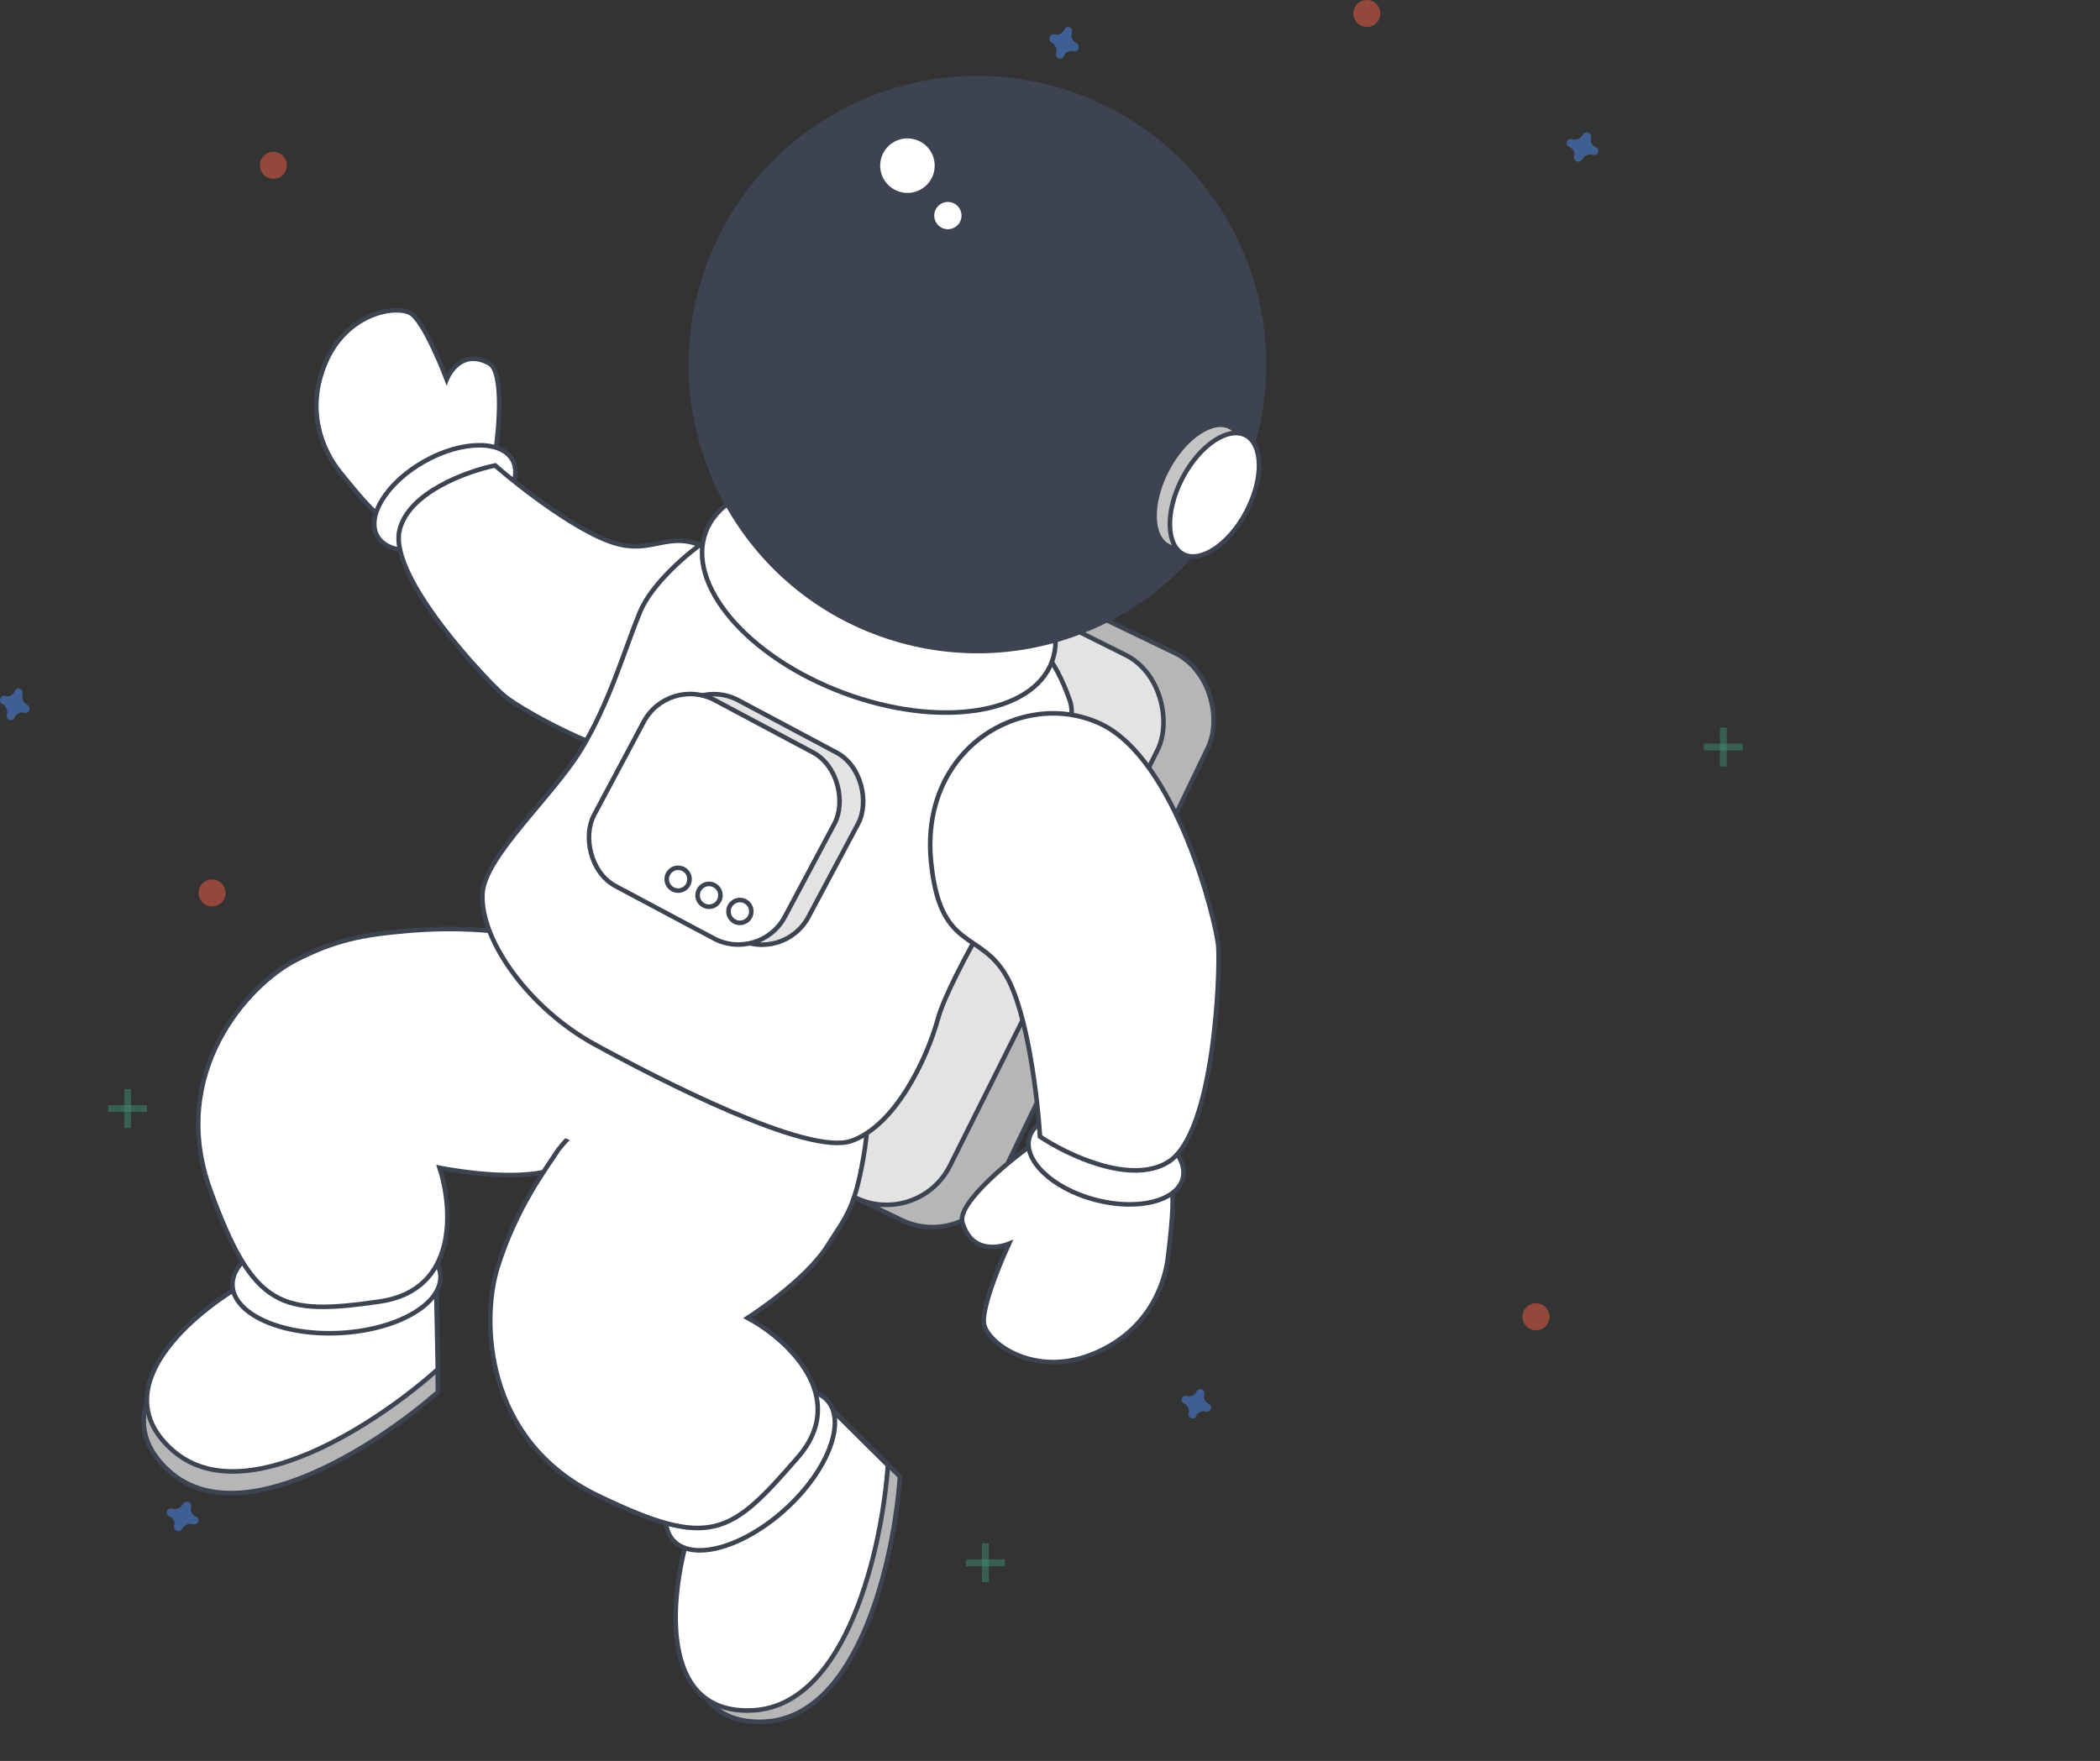 <svg
  id="wrapper"
  width="459"
  height="385"
  viewBox="0 0 459 385"
  fill="none"
  xmlns="http://www.w3.org/2000/svg"
  xmlns:xlink="http://www.w3.org/1999/xlink"
>
<rect x="0" y="0" width="459" height="385" fill="#333333" stroke="none"/>
<defs>
  <style>

    #wrapper {
      position: absolute;
      animation: astro-up-down 5s linear infinite;
    }

    #astro #front-arm,
    #astro #back-arm {
      animation: astro-arm 20s linear infinite;
      transform-origin: center;
    }

    #astro #front-leg,
    #astro #back-leg {
      animation: astro-leg 20s linear infinite;
      transform-origin: center;
    }

    #stars {
      animation: rotate 50s linear infinite;
    } 

    @keyframes astro-up-down {
      0% {
        top: 0%;
      }
      50% {
        top: 3%;
      }
      100% {
        top: 0%;
      }
    }

    @keyframes astro-arm {
      0% {
        transform: rotate(0deg);
      }

      50% {
        transform: rotate(-15deg);
      }

      100% {
        transform: rotate(0deg);
      }
    }

    @keyframes astro-leg {
      0% {
        transform: rotate(0deg);
      }

      50% {
        transform: rotate(5deg);
      }

      100% {
        transform: rotate(0deg);
      }
    }

    @keyframes rotate {
      0% {
        transform: rotate(0deg);
        background-size: 100%;
      }

      50% {
        transform: rotate(-10deg);
        background-size: 110%;
      }

      100% {
        transform: rotate(0deg);
        background-size: 100%;
      }
    }
  </style>
</defs>
  <g id="astro">
    <rect
      x="185.989"
      y="108.667"
      width="94.084"
      height="137.623"
      rx="15.5"
      transform="rotate(25.714 185.989 108.667)"
      fill="#B6B6B6"
      stroke="#3D4351"
    />
    <rect
      x="173.374"
      y="106.939"
      width="96.72"
      height="132.521"
      rx="15.5"
      transform="rotate(26.527 173.374 106.939)"
      fill="#E3E3E3"
      stroke="#3D4351"
    />

    <g id="back-leg">
      <path
        d="M37.032 321.686C21.525 307.855 41.746 291.229 53.795 284.644L95.502 282.345L95.707 304.358C82.61 315.897 52.539 335.516 37.032 321.686Z"
        fill="#B6B6B6"
        stroke="#3D4351"
      />
      <path
        d="M37.785 317.135C22.285 303.605 42.13 286.93 53.991 280.283L95.259 277.566L95.695 299.359C82.85 310.922 53.284 330.664 37.785 317.135Z"
        fill="white"
        stroke="#3D4351"
      />
      <path
        d="M96.276 278.951C96.417 281.96 94.164 284.924 90.118 287.247C86.097 289.555 80.433 291.147 74.081 291.445C67.729 291.743 61.941 290.689 57.722 288.767C53.476 286.832 50.956 284.093 50.814 281.083C50.673 278.074 52.926 275.11 56.972 272.787C60.993 270.479 66.657 268.887 73.009 268.589C79.361 268.291 85.149 269.345 89.368 271.268C93.614 273.202 96.135 275.941 96.276 278.951Z"
        fill="white"
        stroke="#3D4351"
      />
      <path
        d="M82.955 284.562C100.257 282.072 98.917 264.029 96.085 255.318C96.085 255.318 110.483 258.275 119.299 256.138C126.597 254.368 129.034 254.514 138.29 247.76C147.546 241.006 153.38 234.378 142.876 220.281C132.372 206.184 110.992 201.623 89.06 203.514C79.233 204.361 73.255 205.5 64.627 209.918C54.295 215.208 36.59 234.496 45.978 260.249C55.366 286.002 61.328 287.675 82.955 284.562Z"
        fill="white"
        stroke="#3D4351"
      />
    </g>

    <g id="front-leg">
      <path
        d="M167.169 376.41C146.418 377.48 149.104 351.44 153.041 338.285L181.078 307.323L196.704 322.831C195.505 340.245 187.92 375.339 167.169 376.41Z"
        fill="#B6B6B6"
        stroke="#3D4351"
      />
      <path
        d="M164.533 373.94C143.782 375.01 146.469 348.969 150.406 335.815L178.443 304.853L194.068 320.361C192.87 337.774 185.284 372.869 164.533 373.94Z"
        fill="white"
        stroke="#3D4351"
      />
      <path
        d="M180.828 306.17C182.856 308.399 183.009 312.118 181.372 316.488C179.746 320.829 176.396 325.666 171.692 329.945C166.987 334.223 161.855 337.1 157.379 338.309C152.875 339.525 149.187 339.02 147.16 336.792C145.132 334.563 144.979 330.843 146.616 326.474C148.242 322.133 151.592 317.296 156.296 313.017C161.001 308.738 166.133 305.861 170.609 304.653C175.113 303.437 178.801 303.941 180.828 306.17Z"
        fill="white"
        stroke="#3D4351"
      />
      <path
        d="M174.429 318.574C185.994 305.234 171.588 292.461 163.414 288.13C163.414 288.13 175.939 280.161 180.834 272.417C184.887 266.006 186.757 264.4 188.729 252.997C190.701 241.595 190.279 232.687 172.754 229.836C155.229 226.986 130.203 240.731 122.023 251.381C119.541 255.253 112.723 264.116 108.694 277.284C105.264 288.494 105.615 314.814 130.518 326.907C155.421 338.999 159.756 335.5 174.429 318.574Z"
        fill="white"
        stroke="#3D4351"
      />
    </g>

    <ellipse
      cx="134.48"
      cy="236.027"
      rx="40.903"
      ry="15.993"
      transform="rotate(20.589 134.48 236.027)"
      fill="white"
    />

    <g id="back-arm">
      <path
        d="M106.925 79.44C110.286 81.283 109.055 94.957 107.925 101.085C101.271 106.892 90.556 115.256 87.531 115.182C83.749 115.089 78.292 108.13 74.341 103.25C70.39 98.369 66.707 89.554 71.202 79.153C75.698 68.752 85.888 66.645 89.559 68.377C92.712 69.864 97.629 82.926 97.629 82.926C97.629 82.926 100.415 75.868 106.925 79.44Z"
        fill="white"
        stroke="#3D4351"
      />
      <path
        d="M111.996 100.53C113.178 102.623 112.761 105.478 110.912 108.486C109.072 111.476 105.872 114.508 101.733 116.844C97.595 119.18 93.345 120.354 89.834 120.383C86.304 120.412 83.644 119.293 82.463 117.2C81.282 115.108 81.698 112.252 83.548 109.245C85.387 106.254 88.587 103.222 92.726 100.886C96.864 98.55 101.114 97.377 104.625 97.348C108.155 97.318 110.815 98.437 111.996 100.53Z"
        fill="white"
        stroke="#3D4351"
      />
      <path
        d="M87.311 115.99C89.193 107.685 102.027 103.045 108.208 101.763C113.755 106.587 126.855 116.767 134.88 118.894C144.912 121.552 147.306 112.985 161.043 124.131C178.103 137.973 172.431 160.153 157.207 166.037C141.983 171.92 113.802 155.18 110.22 152.137C106.639 149.093 84.958 126.372 87.311 115.99Z"
        fill="white"
        stroke="#3D4351"
      />
    </g>

    <path
      d="M139.843 133.892C142.494 127.451 150.57 120.744 154.277 118.196C161.413 113.058 185.866 120.496 200.874 127.921C215.882 135.346 227.152 133.696 233.894 153.322C235.721 158.639 230.174 178.811 227.248 182.448C223.591 186.995 207.541 213.527 205.026 222.673C202.511 231.818 195.583 246.128 186.068 249.449C176.554 252.77 144.006 236.012 129.933 228.307C115.861 220.601 104.864 205.622 105.465 195.325C105.941 187.19 120.708 174.211 126.965 163.945C133.222 153.678 136.53 141.943 139.843 133.892Z"
      fill="white"
      stroke="#3D4351"
    />
    <rect
      x="151.257"
      y="147.707"
      width="47.262"
      height="46.079"
      rx="11.5"
      transform="rotate(28.047 151.257 147.707)"
      fill="#E3E3E3"
      stroke="#3D4351"
    />
    <rect
      x="146.098"
      y="147.676"
      width="47.262"
      height="46.079"
      rx="11.5"
      transform="rotate(28.047 146.098 147.676)"
      fill="white"
      stroke="#3D4351"
    />
    <circle
      cx="154.971"
      cy="195.743"
      r="2.5"
      transform="rotate(4.364 154.971 195.743)"
      fill="white"
      stroke="#3D4351"
    />
    <circle
      cx="148.22"
      cy="192.22"
      r="2.5"
      transform="rotate(4.364 148.22 192.22)"
      fill="white"
      stroke="#3D4351"
    />
    <circle
      cx="161.723"
      cy="199.267"
      r="2.5"
      transform="rotate(4.364 161.723 199.267)"
      fill="white"
      stroke="#3D4351"
    />

    <path
      d="M229.903 144.722C227.777 150.383 221.702 154.06 213.4 155.316C205.116 156.569 194.731 155.384 184.222 151.437C173.713 147.489 165.116 141.543 159.706 135.146C154.283 128.735 152.132 121.968 154.259 116.307C156.385 110.646 162.46 106.968 170.762 105.713C179.046 104.46 189.432 105.644 199.941 109.592C210.449 113.54 219.046 119.485 224.456 125.883C229.879 132.294 232.03 139.061 229.903 144.722Z"
      fill="white"
      stroke="#3D4351"
    />

    <g id="front-arm">
      <path
        d="M210.343 267.21C209.167 263.043 221.157 253.205 226.988 249.263C236.936 250.024 252.159 252.032 254.496 254.528C257.417 257.648 256.132 267.555 255.329 274.603C254.526 281.651 250.342 291.599 238.403 296.215C226.464 300.831 216.696 294.29 215.184 289.962C213.886 286.244 220.514 271.938 220.514 271.938C220.514 271.938 212.621 275.284 210.343 267.21Z"
        fill="white"
        stroke="#3D4351"
      />
      <path
        d="M258.516 257.671C257.886 260.053 255.539 261.849 252.036 262.732C248.553 263.61 244.044 263.547 239.344 262.304C234.645 261.061 230.694 258.887 228.1 256.402C225.492 253.902 224.339 251.181 224.969 248.8C225.599 246.418 227.946 244.622 231.448 243.739C234.932 242.861 239.441 242.924 244.141 244.167C248.84 245.41 252.791 247.584 255.385 250.069C257.993 252.568 259.146 255.29 258.516 257.671Z"
        fill="white"
        stroke="#3D4351"
      />
      <path
        d="M255.321 254.064C247.14 259.126 233.238 252.462 227.31 248.497C226.804 240.208 224.63 221.593 219.988 213.444C214.185 203.257 205.387 208.113 203.487 188.22C201.127 163.514 223.487 150.518 240.284 158.123C257.08 165.728 265.913 201.687 266.298 206.982C266.682 212.278 265.548 247.738 255.321 254.064Z"
        fill="white"
        stroke="#3D4351"
      />
    </g>

    <g id="head">
      <circle
        cx="213.644"
        cy="79.706"
        r="62.615"
        transform="rotate(17.013 213.644 79.706)"
        fill="#3D4351"
        stroke="#3D4351"
      />
      <circle
        cx="198.341"
        cy="36.215"
        r="5.959"
        transform="rotate(17.013 198.341 36.215)"
        fill="white"
      />
      <path
        d="M269.084 110.024C267.172 113.674 264.632 116.527 262.096 118.198C259.542 119.88 257.101 120.306 255.281 119.353C253.462 118.399 252.422 116.15 252.351 113.093C252.281 110.056 253.181 106.344 255.094 102.694C257.006 99.044 259.545 96.191 262.082 94.519C264.635 92.837 267.077 92.412 268.897 93.365C270.716 94.318 271.756 96.568 271.826 99.624C271.896 102.662 270.996 106.374 269.084 110.024Z"
        fill="#C4C4C4"
        stroke="#3D4351"
      />
      <path
        d="M272.441 111.832C270.529 115.482 267.989 118.335 265.453 120.007C262.899 121.689 260.458 122.114 258.638 121.161C256.819 120.208 255.779 117.958 255.708 114.901C255.638 111.864 256.538 108.152 258.451 104.502C260.363 100.852 262.903 97.999 265.439 96.328C267.992 94.646 270.434 94.22 272.254 95.173C274.073 96.127 275.113 98.376 275.184 101.433C275.253 104.47 274.353 108.182 272.441 111.832Z"
        fill="white"
        stroke="#3D4351"
      />
      <circle
        cx="207.181"
        cy="47.135"
        r="2.98"
        transform="rotate(17.013 207.181 47.135)"
        fill="white"
      />
    </g>
  </g>
  
  <g id="stars">    
    <g clip-path="url(#clip0_102_3)">
    <g opacity="0.5">
    <path opacity="0.5" d="M28.648 238.128H27.148V246.614H28.648V238.128Z" fill="#47E6B1"/>
    <path opacity="0.5" d="M32.141 243.123V241.624H23.65V243.123H32.141Z" fill="#47E6B1"/>
    </g>
    <g opacity="0.5">
    <path opacity="0.5" d="M377.424 159.074H375.924V167.561H377.424V159.074Z" fill="#47E6B1"/>
    <path opacity="0.5" d="M380.917 164.07V162.571H372.426V164.07H380.917Z" fill="#47E6B1"/>
    </g>
    <g opacity="0.5">
    <path opacity="0.5" d="M216.128 337.43H214.628V345.917H216.128V337.43Z" fill="#47E6B1"/>
    <path opacity="0.5" d="M219.622 342.426V340.927H211.131V342.426H219.622Z" fill="#47E6B1"/>
    </g>
    <path opacity="0.5" d="M42.854 331.593C42.421 331.419 42.072 331.104 41.874 330.709C41.675 330.313 41.642 329.863 41.779 329.447C41.802 329.382 41.817 329.315 41.823 329.248C41.828 329.06 41.769 328.876 41.654 328.72C41.54 328.564 41.376 328.446 41.184 328.381C40.993 328.316 40.785 328.307 40.588 328.357C40.392 328.406 40.217 328.511 40.088 328.657C40.045 328.712 40.009 328.771 39.981 328.833C39.792 329.233 39.451 329.555 39.022 329.738C38.593 329.921 38.106 329.952 37.654 329.825C37.584 329.804 37.512 329.79 37.439 329.785C37.235 329.78 37.035 329.834 36.867 329.94C36.698 330.046 36.57 330.198 36.499 330.374C36.429 330.551 36.42 330.743 36.473 330.924C36.527 331.105 36.641 331.267 36.799 331.386C36.858 331.425 36.922 331.458 36.989 331.485C37.423 331.658 37.772 331.973 37.97 332.369C38.169 332.765 38.202 333.214 38.065 333.631C38.042 333.695 38.027 333.762 38.021 333.829C38.016 334.017 38.075 334.202 38.19 334.358C38.304 334.513 38.468 334.631 38.66 334.697C38.851 334.761 39.059 334.77 39.256 334.72C39.452 334.671 39.627 334.566 39.756 334.42C39.799 334.366 39.835 334.307 39.863 334.244C40.052 333.844 40.393 333.522 40.822 333.339C41.251 333.156 41.738 333.125 42.19 333.252C42.259 333.274 42.332 333.287 42.405 333.293C42.608 333.297 42.809 333.243 42.977 333.137C43.146 333.031 43.274 332.88 43.345 332.704C43.415 332.527 43.424 332.335 43.37 332.154C43.317 331.972 43.203 331.811 43.045 331.692C42.986 331.652 42.922 331.619 42.854 331.593Z" fill="#4D8AF0"/>
    <path opacity="0.5" d="M264.209 306.955C263.809 306.782 263.486 306.467 263.304 306.071C263.12 305.675 263.089 305.226 263.216 304.809C263.238 304.745 263.252 304.678 263.257 304.61C263.261 304.422 263.207 304.238 263.101 304.082C262.996 303.927 262.844 303.808 262.668 303.743C262.491 303.678 262.298 303.67 262.117 303.719C261.936 303.769 261.774 303.874 261.655 304.019C261.616 304.074 261.582 304.133 261.556 304.196C261.383 304.595 261.068 304.918 260.671 305.1C260.275 305.283 259.826 305.314 259.409 305.188C259.345 305.166 259.278 305.152 259.21 305.147C259.022 305.143 258.838 305.197 258.682 305.303C258.526 305.408 258.408 305.56 258.343 305.736C258.278 305.913 258.269 306.105 258.319 306.286C258.368 306.468 258.473 306.629 258.619 306.748C258.674 306.787 258.733 306.821 258.795 306.847C259.195 307.02 259.518 307.335 259.701 307.731C259.884 308.127 259.915 308.576 259.788 308.993C259.766 309.057 259.752 309.124 259.747 309.192C259.743 309.38 259.797 309.564 259.903 309.72C260.009 309.875 260.16 309.994 260.337 310.059C260.513 310.124 260.706 310.132 260.887 310.082C261.069 310.033 261.23 309.928 261.349 309.782C261.388 309.728 261.422 309.669 261.448 309.606C261.622 309.207 261.937 308.884 262.333 308.702C262.729 308.518 263.178 308.487 263.595 308.614C263.659 308.636 263.726 308.65 263.794 308.655C263.982 308.659 264.166 308.605 264.322 308.499C264.478 308.394 264.596 308.242 264.662 308.066C264.726 307.889 264.735 307.697 264.685 307.516C264.636 307.334 264.531 307.173 264.385 307.054C264.33 307.014 264.271 306.981 264.209 306.955Z" fill="#4D8AF0"/>
    <path opacity="0.5" d="M348.833 32.19C348.4 32.017 348.051 31.702 347.852 31.306C347.654 30.91 347.62 30.461 347.758 30.044C347.781 29.98 347.796 29.913 347.802 29.846C347.807 29.657 347.748 29.473 347.633 29.317C347.519 29.162 347.355 29.043 347.163 28.978C346.972 28.913 346.764 28.905 346.567 28.954C346.371 29.004 346.196 29.109 346.067 29.255C346.024 29.309 345.988 29.368 345.959 29.431C345.771 29.831 345.43 30.153 345.001 30.336C344.572 30.518 344.085 30.549 343.633 30.423C343.563 30.401 343.491 30.388 343.418 30.382C343.215 30.378 343.014 30.432 342.846 30.538C342.677 30.643 342.548 30.795 342.478 30.971C342.408 31.148 342.398 31.34 342.453 31.521C342.506 31.703 342.62 31.864 342.778 31.983C342.837 32.023 342.901 32.056 342.969 32.082C343.402 32.256 343.751 32.571 343.949 32.966C344.147 33.362 344.181 33.811 344.044 34.228C344.021 34.293 344.006 34.359 344 34.427C343.995 34.615 344.054 34.799 344.168 34.955C344.283 35.11 344.447 35.229 344.638 35.294C344.83 35.359 345.038 35.367 345.235 35.318C345.431 35.268 345.606 35.163 345.735 35.018C345.778 34.963 345.814 34.904 345.842 34.842C346.031 34.442 346.371 34.12 346.801 33.937C347.229 33.754 347.716 33.723 348.169 33.85C348.238 33.871 348.311 33.885 348.384 33.89C348.587 33.895 348.788 33.84 348.956 33.735C349.125 33.629 349.253 33.477 349.323 33.301C349.394 33.125 349.403 32.932 349.349 32.751C349.296 32.57 349.182 32.408 349.024 32.289C348.965 32.25 348.901 32.216 348.833 32.19Z" fill="#4D8AF0"/>
    <path opacity="0.5" d="M5.922 154.044C5.522 153.856 5.2 153.516 5.017 153.087C4.834 152.658 4.803 152.171 4.93 151.719C4.951 151.65 4.965 151.577 4.97 151.505C4.975 151.301 4.92 151.101 4.814 150.933C4.709 150.764 4.557 150.635 4.38 150.565C4.204 150.494 4.012 150.485 3.83 150.539C3.649 150.593 3.487 150.707 3.369 150.865C3.329 150.923 3.295 150.988 3.269 151.055C3.096 151.489 2.781 151.837 2.385 152.035C1.989 152.234 1.539 152.267 1.122 152.13C1.058 152.107 0.991 152.092 0.923 152.086C0.735 152.081 0.551 152.14 0.395 152.254C0.24 152.369 0.121 152.533 0.056 152.724C-0.009 152.915 -0.018 153.124 0.032 153.32C0.082 153.516 0.187 153.691 0.332 153.82C0.387 153.863 0.446 153.899 0.508 153.928C0.908 154.116 1.231 154.456 1.414 154.885C1.597 155.314 1.628 155.801 1.501 156.253C1.479 156.322 1.466 156.395 1.46 156.468C1.456 156.671 1.51 156.871 1.616 157.04C1.722 157.208 1.873 157.337 2.05 157.407C2.226 157.478 2.419 157.487 2.6 157.433C2.782 157.379 2.943 157.266 3.062 157.108C3.102 157.049 3.135 156.984 3.161 156.917C3.335 156.484 3.65 156.135 4.046 155.937C4.442 155.739 4.891 155.705 5.308 155.842C5.373 155.866 5.439 155.881 5.507 155.886C5.695 155.891 5.88 155.832 6.035 155.718C6.191 155.603 6.309 155.439 6.375 155.248C6.44 155.057 6.448 154.848 6.398 154.652C6.349 154.456 6.244 154.281 6.098 154.152C6.043 154.109 5.984 154.073 5.922 154.044Z" fill="#4D8AF0"/>
    <path opacity="0.5" d="M235.272 9.432C234.872 9.243 234.55 8.903 234.367 8.474C234.184 8.045 234.153 7.558 234.28 7.106C234.301 7.037 234.315 6.965 234.32 6.891C234.325 6.688 234.271 6.488 234.164 6.319C234.059 6.151 233.907 6.023 233.731 5.952C233.554 5.882 233.362 5.873 233.181 5.926C232.999 5.98 232.838 6.094 232.719 6.252C232.679 6.311 232.646 6.374 232.62 6.442C232.446 6.875 232.131 7.224 231.735 7.422C231.339 7.621 230.889 7.654 230.472 7.517C230.408 7.494 230.341 7.479 230.274 7.473C230.085 7.468 229.901 7.527 229.745 7.641C229.59 7.756 229.471 7.92 229.406 8.111C229.341 8.302 229.333 8.511 229.382 8.707C229.432 8.904 229.537 9.078 229.682 9.207C229.737 9.25 229.796 9.286 229.859 9.314C230.259 9.503 230.581 9.844 230.764 10.272C230.947 10.701 230.978 11.188 230.851 11.64C230.83 11.709 230.816 11.781 230.81 11.855C230.806 12.058 230.86 12.258 230.966 12.427C231.072 12.595 231.224 12.724 231.4 12.794C231.577 12.864 231.769 12.874 231.95 12.82C232.132 12.766 232.293 12.652 232.412 12.495C232.452 12.436 232.485 12.372 232.511 12.304C232.685 11.871 233 11.522 233.396 11.324C233.792 11.126 234.242 11.092 234.659 11.229C234.723 11.252 234.79 11.267 234.857 11.273C235.045 11.278 235.23 11.219 235.386 11.105C235.541 10.99 235.66 10.826 235.725 10.635C235.79 10.444 235.798 10.235 235.748 10.039C235.699 9.843 235.594 9.668 235.448 9.539C235.394 9.496 235.335 9.46 235.272 9.432Z" fill="#4D8AF0"/>
    <path opacity="0.5" d="M335.719 290.833C337.347 290.833 338.667 289.514 338.667 287.887C338.667 286.26 337.347 284.941 335.719 284.941C334.091 284.941 332.772 286.26 332.772 287.887C332.772 289.514 334.091 290.833 335.719 290.833Z" fill="#F55F44"/>
    <path opacity="0.5" d="M59.749 39.099C61.377 39.099 62.696 37.78 62.696 36.153C62.696 34.526 61.377 33.207 59.749 33.207C58.121 33.207 56.802 34.526 56.802 36.153C56.802 37.78 58.121 39.099 59.749 39.099Z" fill="#F55F44"/>
    <path opacity="0.5" d="M46.352 198.173C47.98 198.173 49.3 196.855 49.3 195.228C49.3 193.6 47.98 192.282 46.352 192.282C44.725 192.282 43.405 193.6 43.405 195.228C43.405 196.855 44.725 198.173 46.352 198.173Z" fill="#F55F44"/>
    <path opacity="0.5" d="M298.745 5.892C300.373 5.892 301.692 4.573 301.692 2.946C301.692 1.319 300.373 0 298.745 0C297.117 0 295.797 1.319 295.797 2.946C295.797 4.573 297.117 5.892 298.745 5.892Z" fill="#F55F44"/>
    </g>
    <defs>
    <clipPath id="clip0_102_3">
    <rect width="381" height="346" fill="white"/>
    </clipPath>
    </defs>
  </g>
</svg>
